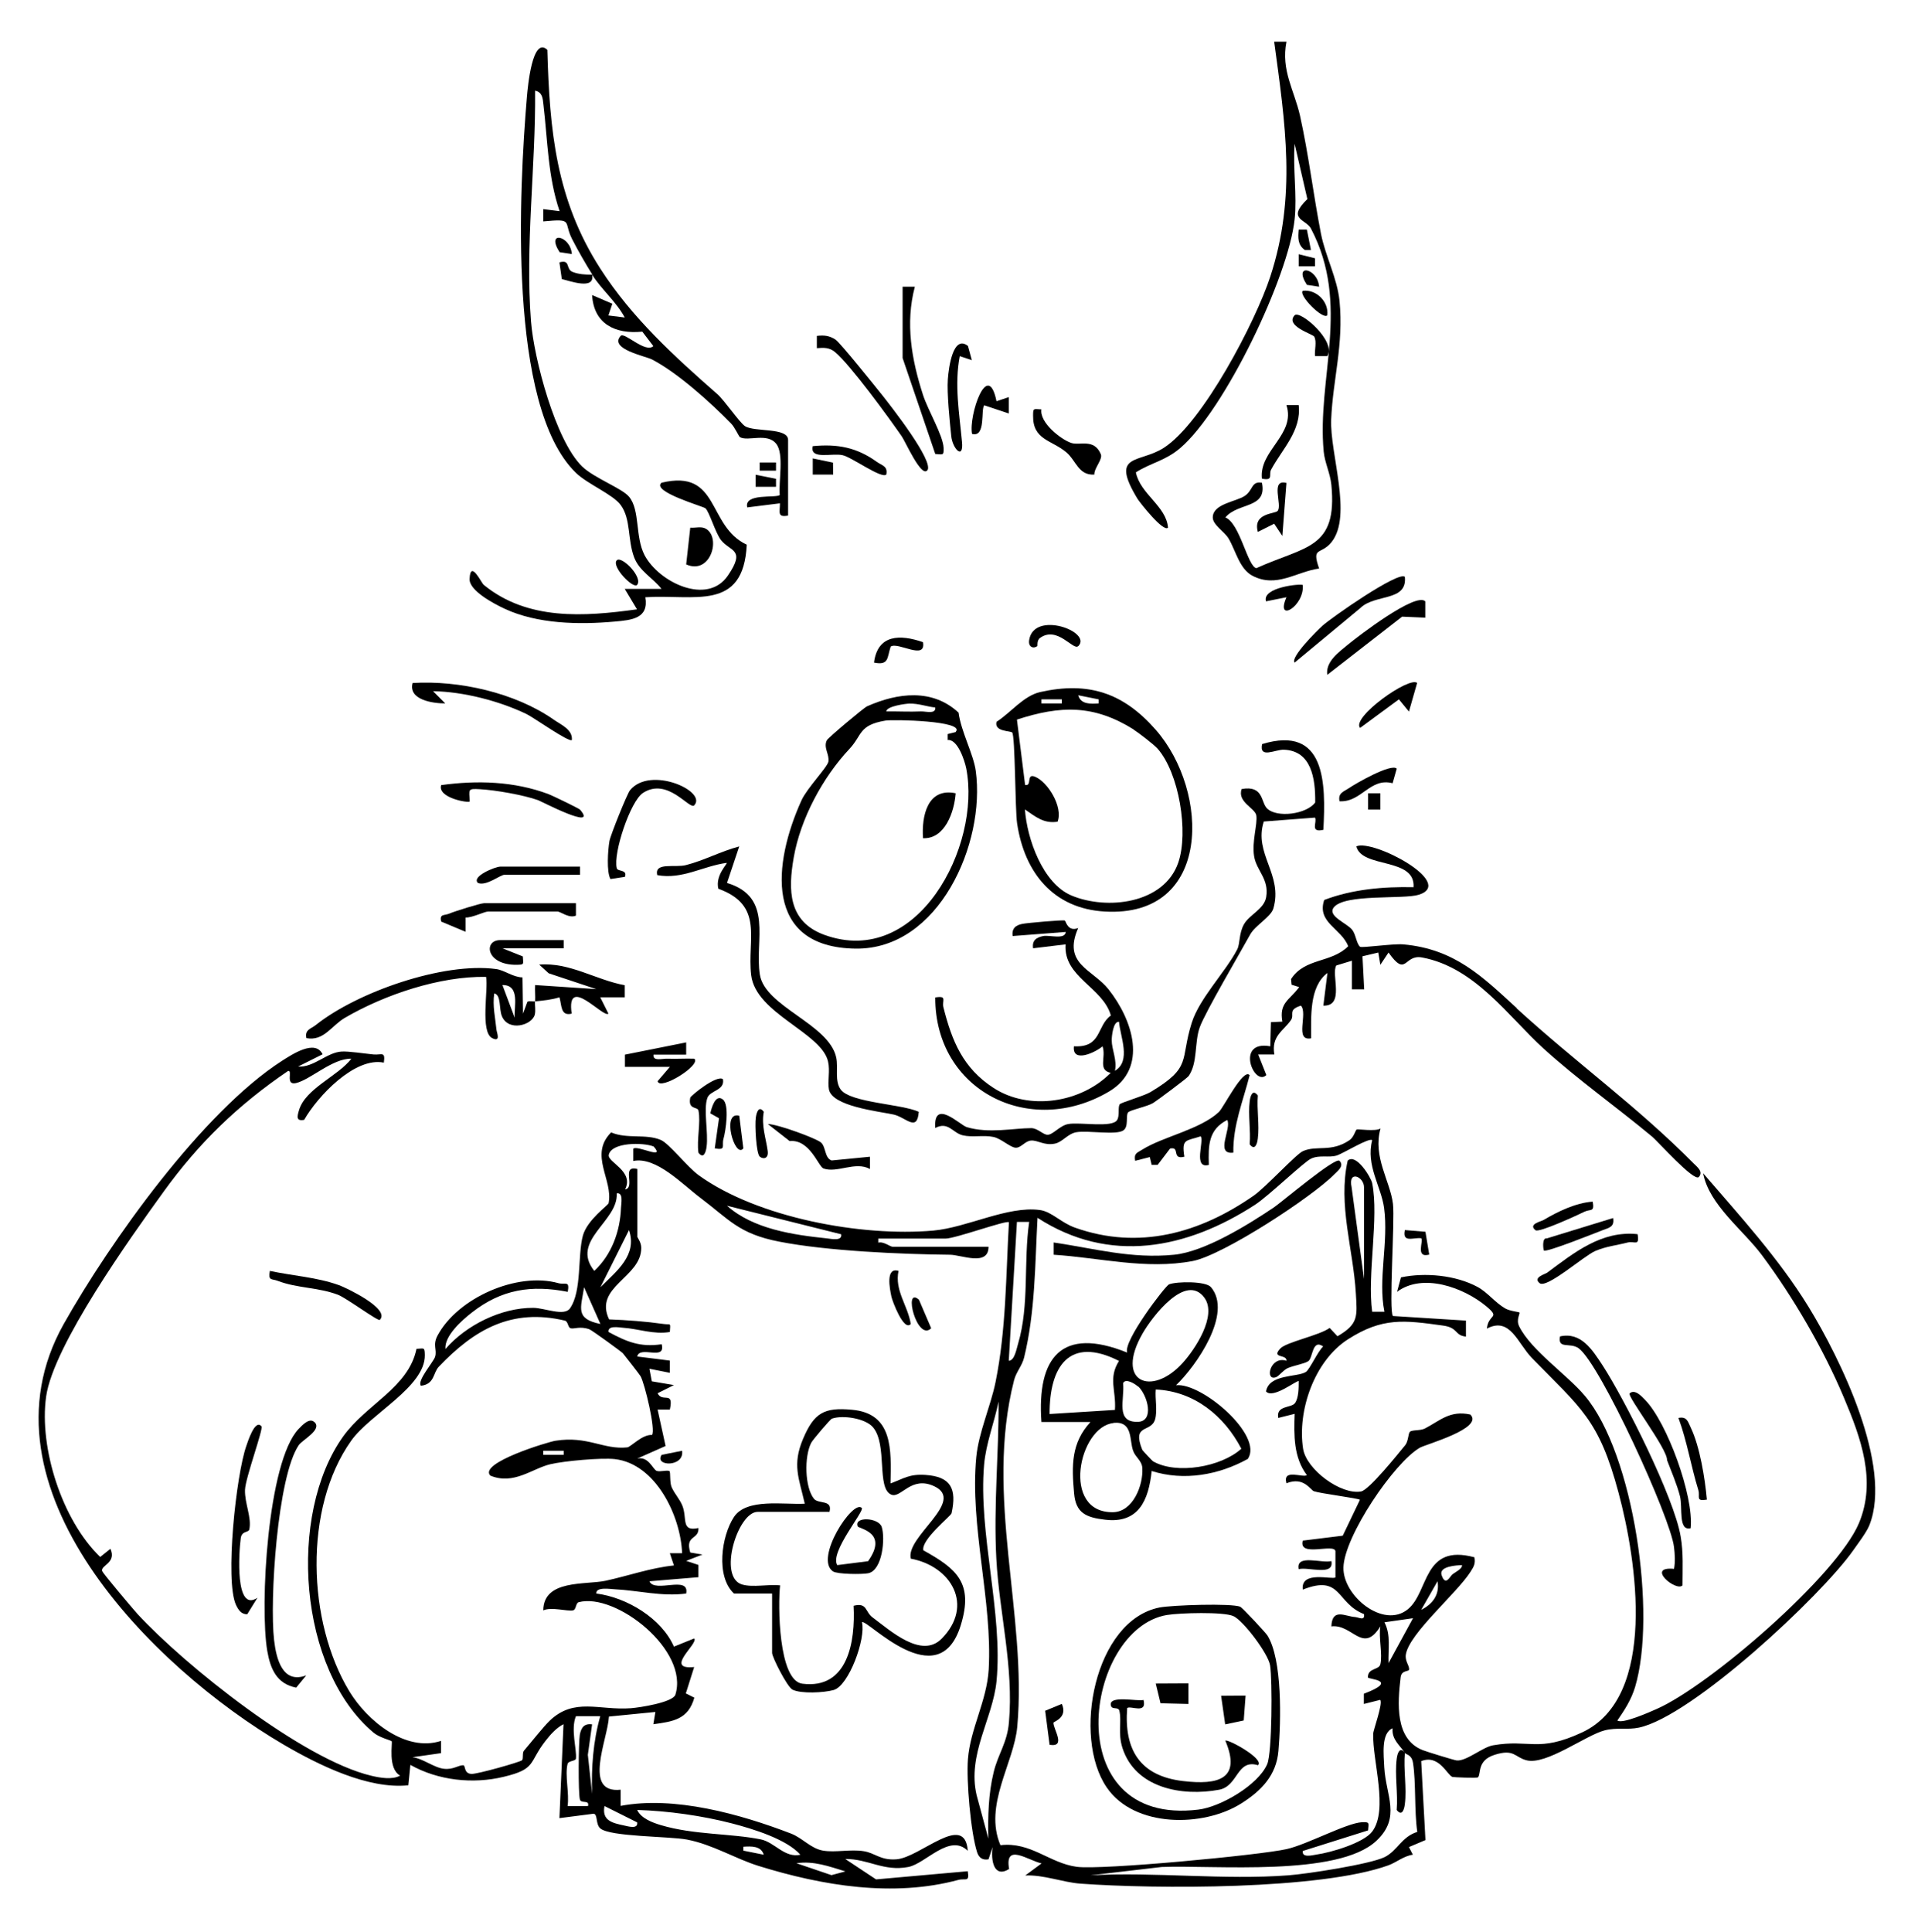 <?xml version="1.0" encoding="UTF-8"?>
<svg id="Layer_1" data-name="Layer 1" xmlns="http://www.w3.org/2000/svg" viewBox="0 0 112.73 113.56">
  <path d="M37.45,72.65c0,.08.24.34.24.69,0,1.75-2.81,2.27-1.89,4.2,1.06.04,2.16.12,3.21.27.42.06.4-.12.36.47-.96.16-1.84-.19-2.75-.25-.26-.02-.91-.15-.85.25,1.06.57,1.85.91,3.12.72.25,1.01-1.28.05-1.44.72l1.92.24v.72s-1.2-.24-1.2-.24l.14.74,1.3.22-.96.48c.28.58.97-.19.72.96h-.72s.47,2.14.47,2.14l-1.67.74c.67-.15.91.62,1.14.72.2.08.65-.07.76.02.07.06,0,.67.13.95.17.38.46.68.62,1.06.31.76-.1,1.56.95,1.33.04.71-.8.39-.48,1.44l.72.12-.96.37.72.24v.72s-2.88.24-2.88.24c.31.72,2.37-.38,2.16.72-1.43.19-2.81-.18-4.19-.25-.26-.01-1.13-.16-1.09.25,1.8.23,3.83,1.46,4.56,3.12l1.19-.48c.29.28-1.82,1.86,0,1.68l-.49,1.55.5.25c-.36,1.28-1.24,1.4-2.41,1.56l.12-.72-2.73.27c-.07,1.35-1.56,4.54.69,4.3v.95c3.15-.6,7.03.48,10.02,1.63.67.26,1.16.88,1.88,1s1.61-.09,2.37.03c.68.1.99.55,1.93.48,1.41-.1,4.03-2.82,4.2-.5-1.06-1.05-2.47.75-3.49.95-1.46.28-2.35-.48-3.71-.47l1.81,1.2,5.39-.48c.11.68-.14.4-.55.51-3.83,1.03-7.97.35-11.74-.82-1.38-.43-2.7-1.26-4.21-1.55-1.05-.2-4.54-.16-5.1-.66-.28-.25-.14-.81-.38-.86l-2.02.26.24-5.52c-.41.2-.78.62-1.06.98-1,1.28-.52,1.65-2.45,2.11-1.81.44-3.86.22-5.49-.7l-.12,1.2c-2.37.25-5.29-1.2-7.33-2.39-7.74-4.53-18.32-15.11-12.93-24.71,2.73-4.85,8.17-12.48,12.84-15.48.6-.38,1.95-1.28,2.38-.38l-1.44.72c.91.07,1.69-.83,2.55-.88.41-.03,1.36.12,1.89.17.47.04.7-.21.6.48-1.7-.35-3.89,1.97-4.68,3.36-.49.1-.41-.21-.31-.55.37-1.29,2.29-2.01,3.08-3.04-1.1-.03-2.4,1.23-3.25,1.43-.66.15-.17-.78-.47-.71-2.94,2-5.23,4.21-7.31,7.09-1.93,2.67-6.49,9.04-6.91,12.05s.94,7.27,3.18,9.42l.6-.48c.38.85-.61.97-.48,1.32.06.15,1.79,2.2,2.06,2.5,2.81,3.05,9.73,8.57,13.76,9.52.5.12,1.23.25,1.69-.01-.75-.41-.43-1.94-.5-2.02-.04-.05-.73-.22-1.06-.5-4.43-3.71-5.06-12.83-1.8-17.4,1.36-1.91,3.85-2.87,4.32-5.16.46-.02.48-.11.49.37.02,1.87-3.21,3.45-4.33,5.03-2.81,3.96-2.58,10.66-.1,14.74,1.04,1.71,3.3,3.58,5.38,2.9v.72s-1.68.24-1.68.24c.62.07,1.27.62,1.86.68.53.06.84-.21,1.12-.21.16,0,.02.49.49.51.34.02,2.84-.69,2.97-.8.1-.09,0-.44.12-.57.42-.49,1.13-1.39,1.5-1.75,1.45-1.39,2.91-.6,4.78-.74.54-.04,2.43-.34,2.61-.78.84-2.62-3.5-6.03-5.68-5.45-.18.05-.14.44-.33.48-.34.07-1.27-.22-1.75,0,.01-1.83,2.49-1.49,3.66-1.74,1.34-.29,2.65-.76,4.02-.9l-.24-.72h.72c-.08-2.18-1.54-5.25-3.95-5.53-.8-.09-2.99.11-3.79.3-1.07.25-2.15,1.24-3.53.67-.72-.74,3.42-1.99,3.83-2.05,1.89-.3,2.82.54,4.22.39.2-.02.88-.77,1.45-.73.23-.28-.42-3-.67-3.45-.04-.08-.97-1.27-1.04-1.35-.08-.09-1.81-1.35-1.97-1.41-.56-.2-.9,0-1.1-.06-.17-.04-.14-.4-.34-.45-3.13-.74-5.32.52-7.41,2.71-.34.35-.24,1.03-1.05,1.12-.25-.28.73-1.39.83-1.7.13-.42-.16-.69.15-1.26,1.18-2.2,4.67-3.75,7.1-3.07.41.11.67-.18.55.51-2.14-.42-3.89-.15-5.63,1.21-.58.45-1.63,1.37-1.56,2.15,1.21-1.4,3.27-2.43,5.16-2.42.66,0,1.82.52,2.16.03.71-1.01.44-3.12.76-4.28.26-.93,1.49-1.78,1.51-1.9.28-1.37-1.17-2.84.15-4.16.93.4,2.03.07,2.91.44.49.2,1.56,1.59,2.24,2.08,3.47,2.5,9.57,3.62,13.78,3.25,2-.18,4.36-1.46,6.26-1.21.7.09,1.25.75,2.08,1.04,3.75,1.33,7.33.32,10.49-1.88.72-.5,2.5-2.45,2.9-2.62.81-.36,1.65.09,2.73-.64.27-.18.34-.57.43-.63.06-.04,1.11.13,1.4-.06-.47,1.67.57,3.09.73,4.43.12,1-.26,6.33,0,6.59l4.29.27v.94c-.68-.07-.44-.53-1.36-.65-2.3-.32-3.55-.48-5.56.8s-3,4.24-2.65,6.45c.2,1.22,2.23,2.72,3.41,2.5.47-.09,2.13-2.16,2.59-2.72.19-.23.17-.69.28-.79.15-.12.61-.05.88-.19.9-.47,1.47-1.08,2.67-.82.81.81-2.62,1.75-2.97,1.95-1.53.89-4.45,5.22-4.49,7.04-.04,1.67,2.36,3.63,3.79,2.45,1.25-1.03.87-3.87,3.91-3.05.07.38-.04.55-.23.85-.8,1.26-3.59,3.61-3.8,4.85-.07.39.2.65.19.88,0,.17-.45.02-.5.48-.18,1.52-.34,3.62,1.29,4.27.22.09,1.88.6,2.01.61.57.05,1.53-.79,2.13-.89,2.16-.38,2.64.45,5.24-.76,4.45-2.08,3.2-10.14,2.14-14.08-1.16-4.34-2.22-4.97-5.09-7.92-.85-.87-1.28-2.45-2.65-1.73.09-.88.82-.59-.02-1.3-1.34-1.12-3.75-1.99-5.26-.86l.23-.85c1.42-.3,3.22-.13,4.5.56.58.31,1.01.9,1.62,1.26.27.16.81.21.84.24.06.06-.21.42-.01.82.69,1.4,2.83,2.85,3.86,4.08,2.89,3.42,4.23,12.86,2.95,17.12-.22.73-.61,1.34-1.04,1.96.27.23,1.92-.5,2.32-.68,3.09-1.36,10.59-7.84,11.88-10.92,1.04-2.49.11-5.01-.88-7.36-1.19-2.84-2.98-5.91-4.82-8.38-1.11-1.49-3.11-2.96-3.46-4.82,2.16,2.51,4.45,5.01,6.19,7.84,1.85,3.01,4.97,9.36,3.58,12.85-.17.42-.66,1.06-.94,1.46-1.89,2.7-9.51,9.79-12.61,10.43-.66.14-1.29-.02-2,.16-1.11.28-3.44,2.06-4.6,1.76-.7-.18-.72-.69-1.88-.32-1.04.33-.78,1.12-.97,1.32-.05.06-1.43,0-1.5-.02-.31-.1-.79-1.35-1.84-.93l.25,4.64-.97.41.23.45c-.53.07-.95.44-1.43.62-4.01,1.45-13.71,1.4-18.11,1.08-1.05-.08-2.16-.53-3.24-.48l.96-.71c-.79-.17-2.19-1.24-1.91.33-.91.56-1.08-.53-.97-1.29l-.24.72c-.34.06-.56-.08-.67-.41-.38-1.18-.64-4.23-.54-5.48.14-1.79,1.11-3.42,1.22-5.26.23-4.02-1.12-8.44-.73-12.49.14-1.44.84-2.98,1.13-4.39.63-3.1.61-6.25.79-9.41-.13-.14-3.15.96-3.72.96h-3.96v.24c.3-.09.7.24.84.24h5.64c0,1.18-1.61.47-2.27.47-2.89-.03-7.23-.22-10.03-.77-2.38-.46-2.94-1.3-4.63-2.57-1.08-.81-2.6-2.44-3.95-2.17v-.72c.23-.23,1.92.69,1.2-.13-.61-.25-2.48-.26-2.64.49-.09.43,1.51.96.96,2.03.64-.11-.26-1.45.72-1.2,0,1.32,0,2.64,0,3.96ZM80.65,69.53c.41,2.05-.3,5.36,0,7.56h.72c-.39-1.9.25-4.07-.02-6.1-.17-1.26-1.08-2.5-.7-3.98-.16-.18-1.7.78-2.09.9-.46.14-1-.05-1.5.18-.42.19-2.49,2.19-3.29,2.71-4.02,2.61-8.56,3.51-12.79.77-.15,2.76-.13,5.52-.79,8.22-.12.48-.47.85-.59,1.33-1.74,6.83.78,13.78.19,20.35-.19,2.14-1.99,4.62-.99,6.97,1.79-.21,2.87,1.05,4.48,1.27,1.42.2,10.75-.68,12.34-1.04,1.21-.27,3.51-1.53,4.43-1.58.48-.02.39.05.36.48l-3.84,1.21c-.06.42.56.25.81.21.85-.12,2.76-.68,3.27-1.35.97-1.28.01-4.17.06-5.75,0-.21.59-1.8.41-1.99l-.96.24v-.6c2.13-.81.24-.84.24-.96-.02-.56.65-.43.73-.77.14-.6-.11-1.57,0-2.23-1.03,1.66-1.63-.15-2.88,0,.05-1.1.8-.59,1.39-.55.24.02.59.25.53-.17-1.66-.65-1.3-2.35-3.6-1.44-.14-1.15,1.76-.56,1.92-.72v-1.54c-.07-.48-2.19.39-1.92-.62l2.35-.29,1.01-2.11c-.11-.09-2.33-.37-2.7-.5-.22-.07-.59-.88-1.62-.47-.25-.89.98-.3,1.2-.48-.79-1.05-.76-2.35-.72-3.6l-.96.24c-.14-.75.76-.57.98-.87s.22-.91.22-1.29c-.08-.09-1.53,1.08-1.92.6.19-1.03,1.83-.82,2.34-1.14.23-.15.71-1.23,1.02-1.5-.65-.46-.6.66-.87.86-.2.15-.86.26-1.21.41-.28.13-.52.47-.68.53-.7.28-.37-1.27.6-.96.04-.4-.92-.12-.36-.72.35-.38,2.31-.77,2.9-1.21l.46.49c1.24-.72,1.16-1.16,1.08-2.52-.15-2.59-1.06-5.21-.48-7.8.49-.46,1.37.98,1.44,1.32ZM80.17,75.17v-5.4c0-.62-.95-1.03-.73,0l.73,5.39ZM36.25,70.14c.09,1.65-2.75,2.77-1.32,4.55,1.02-.95,1.52-2.33,1.57-3.71.01-.26.15-.91-.25-.85ZM49.45,72.54l-6.72-1.68c1.54,1.37,3.87,1.71,5.88,1.92.26.03.9.17.83-.24ZM60.49,71.81h-.72s-.48,8.16-.48,8.16c.35,0,.46-.73.55-1.01.67-2.27.31-4.79.65-7.15ZM35.29,75.65c.96-.96,2.18-1.88,1.68-3.36l-1.68,3.36ZM35.29,77.81l-.96-2.16c-.19,1.24-.54,1.85.96,2.16ZM58.09,108.05c-.03-1.3,0-2.62.31-3.89.25-1.06.8-1.73.9-2.94.29-3.24-.57-6.46-.74-9.6s.15-6.19.13-9.25c-.25,1.23-.74,2.45-.85,3.71-.35,4.03,1.12,8.71.73,12.73-.22,2.19-1.73,4.3-1.17,6.69l.69,2.55ZM33.13,85.26h-1.2v.24h1.2v-.24ZM85.93,91.98c-.29.01-1.38.06-1.2.59.24.7.5.05.64-.05.2-.15.58-.32.56-.54ZM83.53,94.61c.66-.33,1.1-.89.96-1.68l-.96,1.68ZM83.05,95.1l-1.68.24c.39.75.21,1.59.24,2.4l1.44-2.64ZM35.29,100.86h-1.44c-.32.76.06,1.97,0,2.49-.02.16-.44.12-.49.31-.17.66.11,1.75,0,2.48h1.2c.1-.4-.42-.11-.48-.4-.1-.4-.08-3.34,0-3.8.08-.41.26-.67.72-.6l-.25,1.79.25,2.29c-.05-1.53.06-3.08.48-4.56ZM82.57,103.01c-.32-.47-.78-.79-.72-1.44-.69.28-.52,1.58-.49,2.29.09,1.67,1.01,2.94-.46,4.32-2.26,2.13-9.52,1.42-12.62,1.54l-4.19.49c3.79-.21,7.88.29,11.64,0,1.1-.08,4.79-.65,5.65-1.07.75-.37,1-1.2,1.92-1.48-.18-1.24-.07-2.88-.25-4.05-.08-.51-.4-.48-.48-.59-.09.96.12,2.07,0,3-.04.35-.18.74-.48.35.08-.96-.12-2.07,0-3,.04-.35.19-.75.48-.36ZM37.45,107.1l-1.92-.96c-.17.86.48,1,1.14,1.14.24.05.84.24.78-.18ZM47.05,109.01c-.8-.92-2.8-1.53-4.03-1.85-1.73-.45-3.79-.74-5.57-.79.22.49.91.75,1.39.89,1.94.58,4.1.48,5.88.84.82.17,1.39,1.11,2.33.9ZM44.89,109.01c-.15-.54-.74-.51-1.2-.48v.23s1.2.24,1.2.24ZM49.69,109.98c-.96-.29-1.85-.63-2.88-.48l2.06.7.82-.22Z"/>
  <path d="M34.81,16.13c-.37-.59-.86-1.44-1.18-2.07-.54-1.05.12-1.22-1.7-1.05v-.72s.96.12.96.12c-.69-2.02-.7-4.15-.95-6.25-.04-.36-.05-.74-.49-.83.04,4.46-.59,9.08-.24,13.56.17,2.18,1.44,7,3,8.52.71.69,2.35,1.28,2.77,1.79.65.8.34,2.33.9,3.42.84,1.6,3.69,2.98,4.9,1.21,1.08-1.58.13-1.4-.41-2.1-.33-.43-.68-1.66-.91-1.86-.13-.11-3.2-.98-2.58-1.5,3.45-.83,2.66,2.55,5.01,3.64-.19,3.97-3.11,2.9-5.96,3.09.21,1.25-.79,1.34-1.81,1.43-2.09.19-4.54.14-6.45-.75-.67-.31-2.11-1.08-2.07-1.76.05-1.16.69.24.83.35,2.58,2.11,5.9,1.87,9.01,1.44l-.72-1.2h2.16c-.51-.65-1.3-1.04-1.61-1.86-.39-1.04-.18-2.23-.78-3.06-.46-.64-1.97-1.24-2.65-1.91-4.02-3.92-3.32-16.73-2.87-22.09.05-.59.32-3.59,1.2-2.76.13,4.75.51,8.8,3.11,12.85,1.86,2.9,4.37,5.18,6.89,7.39.4.35,1.28,1.64,1.61,1.87.56.37,2.54.06,2.54.82v4.44c-.67.13-.47-.24-.48-.72l-1.92.24c-.21-.86,1.71-.53,1.91-.73-.08-.8.27-2.41-.21-3.01-.53-.67-1.66-.12-2.13-.39-.06-.03-.3-.58-.52-.8-1.21-1.24-3.13-2.97-4.64-3.76-.37-.2-2.55-.61-1.85-1.39.22-.25,1.45,1.04,1.92.6l-.65-.85c-1.59.16-2.85-.45-2.95-2.15l1.19.51-.23.69.96.12c-.49-.92-1.38-1.66-1.92-2.52.19.93-1.31.37-1.78.26l-.14-.98c.67-.19.35.39.77.56.35.14.77.17,1.15.16Z"/>
  <path d="M76.09,12.89c-.36,3.39-4.11,11.21-6.72,13.44-.89.76-1.69.85-2.61,1.43.26,1.28,1.79,1.98,1.89,3.25-.27.29-1.64-1.46-1.79-1.69-1.65-2.72.09-2.07,1.54-3,2.3-1.48,5.4-7.43,6.26-10.06,1.55-4.73.88-9,.23-13.81h.72c-.33,1.69.46,2.85.8,4.36.51,2.3.78,4.63,1.23,6.93.26,1.32.96,2.62,1.09,3.95.25,2.57-.39,4.6-.49,6.95-.09,2,1.27,5.66.02,7.22-.63.78-1.19.23-.73,1.55-1.37.2-2.5,1.16-3.91.43-.77-.4-.98-1.46-1.41-2.19-.25-.42-.93-.8-.93-1.24,0-.8,1.35-.92,1.87-1.26s.38-.89,1.02-.78c.32,1.54-1.4,1.14-2.15,2.04.86.34,1.3,2.87,1.82,2.98,2.89-1.31,4.78-1.11,4.41-4.9-.07-.68-.39-1.31-.45-1.95-.41-4.3,1.6-8.64-.75-13.11-.29-.55-1.45-.54-.21-1.73l-.75-3.25c-.11,1.43.15,3.04,0,4.44Z"/>
  <path d="M89.13,59.25c3.57,3.26,7.07,5.75,10.42,9.13.2.2.58.48.3.79s-2.42-2.11-2.77-2.39c-2.13-1.77-4.31-3.3-6.36-5.16s-4.02-4.77-7.14-5.35c-1.08-.2-.9,1.22-1.97-.29l-.48.72-.12-.72-.93.22.1,1.94h-.72s0-1.68,0-1.68l-.92.28c-.32.53.52,2.4-.76,2.36l.24-1.92c-1.09.82-.95,2.61-.96,3.84-1,.19-.17-1.46-.6-1.92-.79.25-.37.52-.58.84-.44.65-1.17.93-.98,2.03h-.95s.48,1.21.48,1.21c-.72.71-1.85-2.07.23-1.69l.04-1.42.67-.03c-.2-1.11.41-1.25.99-2.03l-.45-.14-.03-.33c.81-1.26,2.37-.93,3.36-1.93-.39-1.04-1.86-1.39-1.41-2.72,1.65-.63,3.48-.79,5.25-.75.12-1.77-3.04-1.09-3.36-2.4.97-.44,5.85,2.14,3.68,2.84-.9.29-4.38-.07-5.01.75-.39.51.78.92,1.09,1.32.21.27.25.82.46.99.1.08,1.93-.19,2.53-.14,3.04.27,4.66,1.9,6.68,3.75Z"/>
  <path d="M45.37,93.65h-2.23c-1.08-1-.74-3.38,0-4.5s2.94-.71,4.16-.78c-.34-1.51-.75-2.27-.1-3.81s1.25-1.86,2.87-1.71c2.43.21,2.31,2.36,2.27,4.33.81-.3,1.1-.56,2.05-.5,1.51.1,1.85.82,1.54,2.25-.03.16-1.8,1.55-1.66,2.18,1.97,1.09,2.96,1.93,2.2,4.4-1.31,4.26-5.58-.45-5.81-.17.24.96-.77,3.73-1.66,3.98-.57.16-1.91.23-2.42-.02-.31-.15-1.2-1.91-1.2-2.16v-3.48ZM48.73,88.85h-4.2c-1.17,0-2.36,3.85-.91,4.27.65.19,1.54-.03,2.23.05-.13,1.12-.11,5.6,1.31,5.78,2.68.34,3.12-2.48,3.01-4.58.81-.21.67.36,1.11.68,1.07.8,2.89,2.45,4.07,1.25,1.91-1.94.58-4.25-1.82-4.7-.31-1.3,3.25-3.37,1.39-4.25-1.37-.65-1.96.72-2.53.49-.89-.36-.21-2.93-1.08-3.96-.45-.53-1.77-.73-2.41-.51-.1.03-1.14,1.26-1.22,1.42-.42.81-.38,2.62.16,3.29.27.33,1.12.03.91.78Z"/>
  <path d="M59.49,43.05c-.1-.11-1.07-.04-.92-.63.83-.53,1.59-1.53,2.57-1.75,2.83-.63,4.88.04,6.79,2.22,3.17,3.61,3.33,11.05-3,10.68-3.02-.17-4.72-2.29-5.15-5.18-.12-.79-.11-5.15-.29-5.35ZM64.57,41.1l-1.2-.24c.15.55.76.51,1.2.48v-.23ZM62.41,41.1h-1.2v.24h1.2v-.24ZM66.63,42.87c-2.34-1.46-4.28-1.42-6.86-.58l.48,3.84c.43.1.04-.71.59-.48.75.31,1.65,1.77,1.32,2.64-.82.13-1.3-.3-1.92-.72.12,1.71,1.04,4.35,2.74,5.06,2.08.87,5.43.49,6.27-1.93.62-1.79.05-5.28-1.22-6.71-.22-.24-1.11-.93-1.4-1.11Z"/>
  <path d="M77.77,48.77c-.8.18-.34-.45-.48-.72l-3.01.23c-.61,1.9,1.15,3.12.56,5.12-.15.49-1.06.98-1.36,1.52-.61,1.11-2.63,4.54-2.96,5.44s-.11,2.09-.66,2.88c-.07.11-1.84,1.43-2.08,1.58-.36.22-1.39.42-1.48.56-.15.22.05.82-.27,1.05-.42.3-2.08-.01-2.77.11-.51.09-.81.58-1.26.67-.62.13-1-.21-1.4-.18-.35.02-.59.44-.91.42s-.84-.53-1.29-.63c-.6-.13-1.23.04-1.82-.1s-.84-.83-1.61-.43c-.12-1.77,1.47-.16,1.85-.05,1.29.39,2.77.06,3.79.06.38,0,.7.39.96.39.32,0,.72-.54,1.21-.63.67-.13,2.6.24,2.88-.24.16-.26.03-.73.15-.92.06-.1,1.42-.49,1.81-.72,2.47-1.48,1.72-1.84,2.42-4.06.45-1.45,2.01-3.02,2.68-4.33.17-.33.09-.94.4-1.48.32-.56,1.19-.89,1.3-1.59.18-1.07-.57-1.54-.71-2.4s.21-1.88.13-2.4c-.06-.42-1.14-.79-.86-1.55,1.3-.23,1.12.78,1.49,1.14.57.57,2.32.35,2.83-.35.02-1.42-.23-3.04-1.84-3.1-.51-.02-1.46.55-1.28-.33,3.74-1.14,3.75,2.3,3.6,5.04Z"/>
  <path d="M56.34,41.88c.14,1.1.88,2.45,1.01,3.43.58,4.24-2.16,10.5-7.06,10.44-5.43-.07-4.85-5.04-3.18-8.72.33-.72,1.52-1.94,1.58-2.27.07-.43-.31-.83-.09-1.26.07-.14,2.16-1.9,2.36-1.99,1.8-.8,3.85-1.06,5.39.38ZM54.97,41.58c-.53-.06-.97-.24-1.52-.23-.19,0-1.35.15-1.36.46.68-.01,1.36.03,2.04,0,.29-.01.89.18.84-.24ZM56.17,43.01c.6-.65-3.69-.74-4.14-.66-1.58.27-1.34.85-2.11,1.67-1.55,1.65-2.87,4.08-3.27,6.38-.33,1.9-.33,3.76,1.8,4.54,5.49,2,9.23-5.22,8.34-9.78-.1-.49-.51-1.73-1.09-1.67v-.35s.48-.12.48-.12Z"/>
  <path d="M62.59,54.11c.06.03.17.67.78.43-.94,2.13.85,2.42,1.79,3.61,1.41,1.78,2.35,4.62.02,6-4.68,2.76-10.23-.08-10.21-5.53.73-.12.38.18.48.58.5,1.97,1.14,3.57,2.95,4.74,2.1,1.36,5.16.86,6.88-.89-.78-.17-.25-.92-.48-1.56-.39.35-1.8,1.02-1.68,0,1.65.09,1.32-1.2,2.17-1.81-.47-1.67-2.8-2.25-2.66-4.18l-1.91.23c-.07-.46.19-.64.6-.72.38-.07,1.28.23,1.32-.24l-3.12.24c-.07-.45.19-.65.6-.72.26-.05,2.35-.24,2.46-.19ZM65.53,62.93c.97-.57.31-2.01.24-2.88-.35-.04-.43.87-.43,1.08,0,.55.33,1.18.19,1.8Z"/>
  <path d="M43.45,49.74l-.72,2.15c2.76.83,1.61,3.37,1.93,5.39.3,1.89,4.07,2.9,4.49,4.87.13.61-.11,1.38.27,1.89.59.77,3.59.84,4.58,1.3-.09,1.22-.76.32-1.48.16-.88-.19-3.62-.48-3.8-1.48-.09-.49.08-1.07-.05-1.63-.37-1.7-4.25-2.82-4.52-5.08-.25-2.13.79-4.09-1.93-5.08-.19-.8.56-1.47.49-1.52-1.4.19-2.61.99-4.08.72-.19-.78,1.05-.42,1.69-.59,1.06-.27,2.05-.81,3.11-1.09Z"/>
  <path d="M31.45,58.85c.02-.32-.02-.64,0-.96l3.6.24-2.8-.93-.56-.51c1.79-.15,3.33.9,5.03,1.21v.71s-1.44,0-1.44,0l.48.96c-.29.29-2.5-2.35-2.16,0-.67.17-.58-.52-.72-.96-.48.15-.94.19-1.44.24-.01.26.05.52-.01.78-.16.62-1.54,1.02-1.93.09-.18-.42-.03-1.25-.45-1.34-.11.73.06,1.43.13,2.14.02.17.27.75-.25.49-.72-.36-.22-2.87-.36-3.6-2.71-.05-5.95,1.04-8.29,2.4-.81.47-1.24,1.39-2.27,1.2-.11-.5.26-.54.55-.77,2.43-1.94,7.5-3.71,10.6-3.29.5.07.99.48,1.55.49l.03,2.13.26-.7c.15-.07.31,0,.46-.02ZM30.25,59.81c-.04-.67.33-1.93-.72-1.92l.72,1.92Z"/>
  <path d="M98.89,93.17c-.37.4-2.19-1.13-.5-.97.08-.42.05-.86,0-1.28-.2-1.73-4.34-10.76-5.6-11.68-.5-.37-1.25.08-1.1-.7,1.24-.28,1.9.79,2.5,1.7,1.33,2.05,4.2,7.76,4.59,10.05.17.97.11,1.92.11,2.89Z"/>
  <path d="M18.49,83.58c.45.45-.7,1.02-.93,1.35-1.26,1.85-1.72,9.15-1.45,11.46.13,1.13.51,2.59,1.89,2.07l-.59.72c-1.15-.22-1.52-1.11-1.7-2.15-.45-2.59.01-11.16,1.85-13.06.21-.22.64-.68.92-.39Z"/>
  <path d="M73.45,63.18c-.38,1.51-.99,2.95-.96,4.56-1.11.14-.08-1.44-.36-1.92-1.1.56-1.12,1.48-1.08,2.64-.95.26-.26-1.42-.48-1.68-.87.29-1.13.13-.96,1.2-.78.19-.22-.62-.84-.48l-.73.96h-.35s-.11-.46-.11-.46l-.86.22c-.09-.44.12-.47.42-.66,1.21-.76,3.4-1.18,4.5-2.21.28-.27,1.43-2.58,1.8-2.17Z"/>
  <path d="M15.37,83.82c.12.15-.94,3.02-.97,3.73-.03.79.41,1.66.25,2.34-.05.19-.44.06-.5.51-.11.83-.35,4.4.98,3.5l-.6.97c-.36,0-.52-.26-.66-.55-.66-1.43.01-7.67.61-9.35.06-.17.51-1.63.89-1.14Z"/>
  <path d="M33.61,43.49c-.16.16-2.27-1.34-2.67-1.53-1.61-.77-3.7-1.31-5.49-1.34l.72.72c-.74,0-2.18-.21-1.92-1.2,2.72-.17,6.03.57,8.29,2.15.42.3,1.13.58,1.07,1.2Z"/>
  <path d="M54.49,27.65c-.35.4-1.29-1.72-1.48-1.99-.74-1.08-3.05-4.24-3.92-4.96-.34-.29-.67-.27-1.08-.24v-.72c.43-.05.73-.02,1.1.22.28.19,2.34,2.76,2.74,3.26.45.57,3.09,3.92,2.65,4.43Z"/>
  <path d="M40.81,47.33c-.28.29-1.56-1.68-3.02-.73-.73.47-1.76,3.52-1.54,4.42.05.22.64.06.48.51l-.85.13c-.24-.42-.15-1.71-.06-2.23.06-.35,1.04-2.78,1.21-2.99,1.2-1.46,4.56.07,3.77.89Z"/>
  <path d="M53.05,16.85h.72c-.57,2.15-.19,4.29.48,6.36.29.9,1.18,2.38,1.21,3.11.02.48-.05.38-.49.36l-1.92-5.64v-4.2Z"/>
  <path d="M34.09,47.58c1.1,1.28-2.31-.5-2.45-.55-.86-.31-2.53-.6-3.44-.65-.72-.04-.63,0-.59.72-.06.11-1.92-.21-1.68-.96,2.1-.29,4.29-.23,6.31.53.22.08,1.78.84,1.85.91Z"/>
  <path d="M40.33,61.26v.72s-1.92,0-1.92,0c-.06.42.54.22.84.24.52.02,1.04-.02,1.56,0,.42.37-2.03,1.9-2.16,1.32l.72-.84h-2.64s0-.72,0-.72l3.6-.72Z"/>
  <path d="M33.85,53.09v.72c-.4.18-.91-.24-1.08-.24h-4.08c-.22,0-.96.38-1.33.35v.84s-1.43-.6-1.43-.6c-.11-.47.18-.34.48-.47s1.83-.61,2.04-.61h5.4Z"/>
  <path d="M82.57,33.9c.15,1.47-1.75.99-2.61,1.83l-3.87,3.21c-.27-.3,1.32-1.88,1.63-2.16.53-.48,4.48-3.24,4.85-2.88Z"/>
  <path d="M99.37,89.81c-.75.19-.46-1.22-.63-1.88-.19-.73-.49-1.41-.76-2.12.04-.64-2.36-3.76-2.2-3.92.3-.28.71.17.92.39,1.28,1.32,2.86,5.63,2.67,7.52Z"/>
  <path d="M61.21,24.05c-.13.77,1.13,1.77,1.75,1.98.51.17,1.34-.28,1.74.66.13.3-.4.82-.38,1.2-.94.06-1.07-.83-1.66-1.32-.87-.72-1.96-.72-1.94-2.14,0-.47.02-.39.49-.37Z"/>
  <path d="M83.77,35.34v.96s-1.36-.06-1.36-.06l-4.4,3.42c-.11-.78.69-1.34,1.22-1.78.58-.48,3.99-3.1,4.54-2.54Z"/>
  <path d="M22.33,77.57c-.1.1-1.99-1.3-2.47-1.48-1.17-.44-2.4-.38-3.52-.81-.39-.15-.58.02-.48-.59,1.35.29,2.77.37,4.07.84.39.14,3.02,1.38,2.4,2.03Z"/>
  <path d="M51.13,67.98v.72c-.86-.47-1.93.26-2.73-.03-.3-.11-.8-1.73-1.99-1.61l-1.28-1c.53-.01,2.82.83,3.12,1.08s.21.92.63,1.06l2.25-.22Z"/>
  <path d="M57.13,21.17l-.72-.24c-.32,1.68-.03,3.33.13,5.03.11,1.09-.55.43-.63-.33-.09-.87-.26-2.53-.2-3.34.05-.71.31-2.64,1.18-1.96l.23.84Z"/>
  <path d="M96.25,72.54c.12.73-.18.38-.58.48-.66.17-1.25.22-1.91.5s-2.85,2.23-3.27,1.89.34-.53.45-.62c1.58-1.17,3.18-2.48,5.3-2.26Z"/>
  <path d="M34.09,50.93v.48h-4.44c-.25,0-1.06.68-1.56.48-.4-.38,1.02-.96,1.32-.96h4.68Z"/>
  <path d="M33.13,55.25v.48h-3.6l1.2.48c.02.47.11.48-.37.49-1.8.02-1.96-1.45-.96-1.45h3.72Z"/>
  <path d="M83.29,40.14l-.48,1.68-.59-.72-2.28,1.68c-.54-.61,2.91-3.07,3.36-2.64Z"/>
  <path d="M42.49,63.42c.13.68-.76.64-.92,1.12-.23.69.07,2.03-.04,2.85-.04.33-.18.75-.48.35-.11-.75.15-1.79,0-2.48-.05-.23-.63-.03-.48-.75.02-.11,1.55-1.36,1.92-1.09Z"/>
  <path d="M58.57,23.58l.72-.24v.96s-1.44-.48-1.44-.48c-.22.23.11,1.91-.72,1.68-.21-1.06.92-4.45,1.44-1.92Z"/>
  <path d="M76.33,23.81c.17,1.5-.97,2.58-1.62,3.79-.16.29.17.67-.54.53-.18-1.66,2-2.59,1.44-4.32h.72Z"/>
  <path d="M41.48,31.07c.92.51.29,2.74-1.15,2.1l.24-2.16c.29.03.65-.09.91.06Z"/>
  <path d="M100.33,88.13c-.7.12-.39-.17-.51-.56-.43-1.39-.66-2.86-1.17-4.24.51-.1.56.23.73.58.53,1.11.83,2.98.94,4.21Z"/>
  <path d="M75.61,28.38l-.24,3.12-.48-.72-.96.48c-.31-1.12,1-1.05,1.16-1.23.3-.33-.45-1.89.51-1.65Z"/>
  <path d="M52.09,27.89c-.29.26-2.02-1.02-2.57-1.14-.63-.14-1.94.29-1.75-.53,1.45-.14,2.58.07,3.76.92.3.22.67.25.56.76Z"/>
  <path d="M94.81,71.58c.09.52-.23.57-.6.71s-3.35,1.34-3.47,1.2c-.03-.03-.13-.77.17-.71l3.91-1.2Z"/>
  <path d="M82.09,45.18l-.24.85c-1.33-.35-1.82,1.13-3.12,1.06-.1-.49.24-.56.55-.77.41-.28,2.48-1.47,2.81-1.15Z"/>
  <path d="M63.37,37.97c-.28.29-1.22-1.21-2.24-.48-.2.14-.14.47-.16.48-.22.17-.55.07-.48-.36.28-1.75,3.71-.49,2.89.36Z"/>
  <path d="M54.25,37.74c.19,1.1-1.48-.04-1.9.26-.22.65-.09,1.12-.98.94.21-1.66,1.53-1.67,2.88-1.2Z"/>
  <path d="M76.57,34.38c.11,1.25-1.63,2.27-.96.72l-1.2.24c-.25-.83,2.05-1.05,2.16-.96Z"/>
  <path d="M93.61,70.62c.12.64-.13.42-.48.59-.41.2-2.68,1.25-2.88,1.09-.46-.36.34-.52.47-.6.84-.5,1.9-1.01,2.88-1.08Z"/>
  <path d="M78.01,20.93h-.72c-.04-.35.12-.86-.05-1.15-.08-.15-1.73-.62-1.15-1.25.31-.33,2.48,1.53,1.92,2.4Z"/>
  <path d="M52.81,74.69c-.24,1.16.55,2.03.72,3.12-.41.47-1.1-1.39-1.14-1.62-.09-.43-.36-1.74.42-1.5Z"/>
  <path d="M42.49,64.62c.39.3.17,1.83.03,2.32-.11.41.18.67-.51.55l.25-1.77-.51-.29c.06-.28.29-1.16.73-.82Z"/>
  <path d="M73.93,64.38c-.07.81.1,1.74,0,2.52-.04.35-.18.74-.48.35.07-.81-.1-1.74,0-2.52.04-.35.18-.74.48-.35Z"/>
  <path d="M44.89,65.34c-.15.82.13,1.55.23,2.3.06.44-.24.51-.46.34s-.3-1.89-.24-2.28c.04-.33.18-.76.48-.35Z"/>
  <path d="M78.01,18.53c-.25.28-1.71-1.18-1.44-1.44.8-.1,1.54.65,1.44,1.44Z"/>
  <path d="M84.01,73.73c-.85.23-.32-.81-.48-.96-.44-.06-1.13.3-.96-.48l1.21.1.22,1.33Z"/>
  <path d="M54.01,76.38l.72,1.68c-.83.82-1.67-2.5-.72-1.68Z"/>
  <polygon points="48.96 27.19 48.97 27.89 47.77 27.89 47.77 26.94 48.96 27.19"/>
  <path d="M43.45,65.57l.24,1.92c-.5.64-1.31-2.21-.24-1.92Z"/>
  <path d="M37.45,34.37c-.22.27-1.53-1.08-1.2-1.44.28-.29,1.55.99,1.2,1.44Z"/>
  <path d="M40.09,85.26c.14.99-1.67.92-1.2.24l1.2-.24Z"/>
  <path d="M33.61,14.93l-.72-.11c-.83-1.3.64-.98.72.11Z"/>
  <path d="M77.53,16.85l-.72-.11c-.83-1.3.64-.98.72.11Z"/>
  <polygon points="45.61 28.14 45.61 28.61 44.41 28.61 44.41 27.9 45.61 28.14"/>
  <rect x="80.41" y="46.62" width=".72" height=".96"/>
  <path d="M76.81,13.49l.24,1.2h-.36c-.43-.3-.4-.73-.36-1.2h.48Z"/>
  <polygon points="77.29 15.18 77.29 15.65 76.33 15.65 76.33 14.94 77.29 15.18"/>
  <rect x="44.65" y="27.18" width=".96" height=".48"/>
  <path d="M69.13,81.41c1.51-.16,5.15,2.96,4.21,4.33-1.72.95-3.76,1.31-5.65.71-.18,1.71-.76,3.1-2.74,2.86-1.13-.13-1.72-.4-1.82-1.54-.15-1.66-.17-2.97.96-4.2h-2.88c-.27-3.79,1.18-5.64,5.04-4.08-.25-.67,2.24-3.92,2.46-4.01.47-.18,2.16-.19,2.46.16,1.31,1.54-.88,4.65-2.04,5.76ZM69.5,80.11c.74-.81,2.05-2.79,1.29-3.84-1.09-1.5-3.08,1.13-3.63,2.09-1.66,2.88.53,3.74,2.34,1.75ZM65.77,79.98c-2.93-1.48-4.09.33-4.08,3.12l3.84-.24c.08-1.14-.41-1.86.24-2.88ZM66.89,81.49c-.16-.15-.74-.52-.88-.2.1.96-.47,2.3.86,2.27,1-.02.58-1.56.03-2.08ZM67.77,85.88c1.37.79,4,.34,5.19-.74-1.01-1.94-2.78-3.38-5.03-3.48-.05.55.11,1.23-.04,1.76-.24.8-1.38.23-.75,1.79.02.04.6.66.64.68ZM65.45,83.63c-2.05.2-3.11,5.29-.03,5.24,1.17-.02,1.78-1.58,1.72-2.59-.02-.44-.41-.64-.54-1.02-.23-.62,0-1.75-1.15-1.64Z"/>
  <path d="M72.91,94.44c.11.04,1.48,1.51,1.58,1.67.89,1.41.8,5.05.65,6.79-.12,1.43-1,2.34-2.19,3.09-2.22,1.4-6.27,1.44-7.9-.94-2.04-2.97-.73-9.83,3.11-10.58.74-.14,4.22-.26,4.75-.04ZM68.59,94.91c-4.86.82-6.49,12.45,1.84,11.44,1.32-.16,3.52-1.45,4.05-2.67.29-.68.31-4.93.17-5.81-.11-.69-1.57-2.62-2.15-2.89s-3.19-.19-3.9-.07Z"/>
  <path d="M78.73,68.22c.29.3-.1.59-.3.79-1.33,1.35-6.55,4.76-8.33,5.1-2.75.52-5.49-.2-8.17-.37v-.72c2.43.36,4.56.97,7.08.72,1.8-.18,4.34-1.76,5.86-2.78.47-.32,3.62-2.99,3.86-2.74Z"/>
  <path d="M62.41,100.14c.36.81-.48,1.03-.49,1.1-.02.38.77,1.46-.23,1.3l-.26-2,.97-.4Z"/>
  <path d="M78.25,91.74c.19.92-1.39.32-1.92.48-.19-.92,1.39-.32,1.92-.48Z"/>
  <path d="M50.65,88.62c.18.18-1.9,2.6-1.44,3.36l1.81-.23c1.22-1.71-.55-1.9-.61-2.05-.23-.59,1.22-.52,1.41.03.22.66.05,2.57-.8,2.73-.36.07-1.8.06-2.06-.11-1.12-.75,1.18-4.26,1.69-3.73Z"/>
  <path d="M56.17,46.62c-.08,1.09-.63,2.7-1.92,2.64-.09-1.3.26-2.99,1.92-2.64Z"/>
  <path d="M67.21,99.9c.22.86-.76.32-.96.48-.19,2.46.76,3.99,3.27,4.29,2.1.25,3.45-.12,2.5-2.37.12-.13,2.32,1.07,1.92,1.44-1.26-.38-1.15,1.22-2.28,1.44-2.19.41-4.93-.09-5.69-2.46-.28-.89-.03-1.56-.18-2.18-.06-.25-.41-.05-.49-.28-.22-.68,1.63-.24,1.92-.36Z"/>
  <polygon points="69.85 98.93 69.85 100.14 68.21 100.1 67.93 98.94 69.85 98.93"/>
  <polygon points="73.21 99.65 73.1 101.11 72.01 101.34 71.77 99.66 73.21 99.65"/>
</svg>